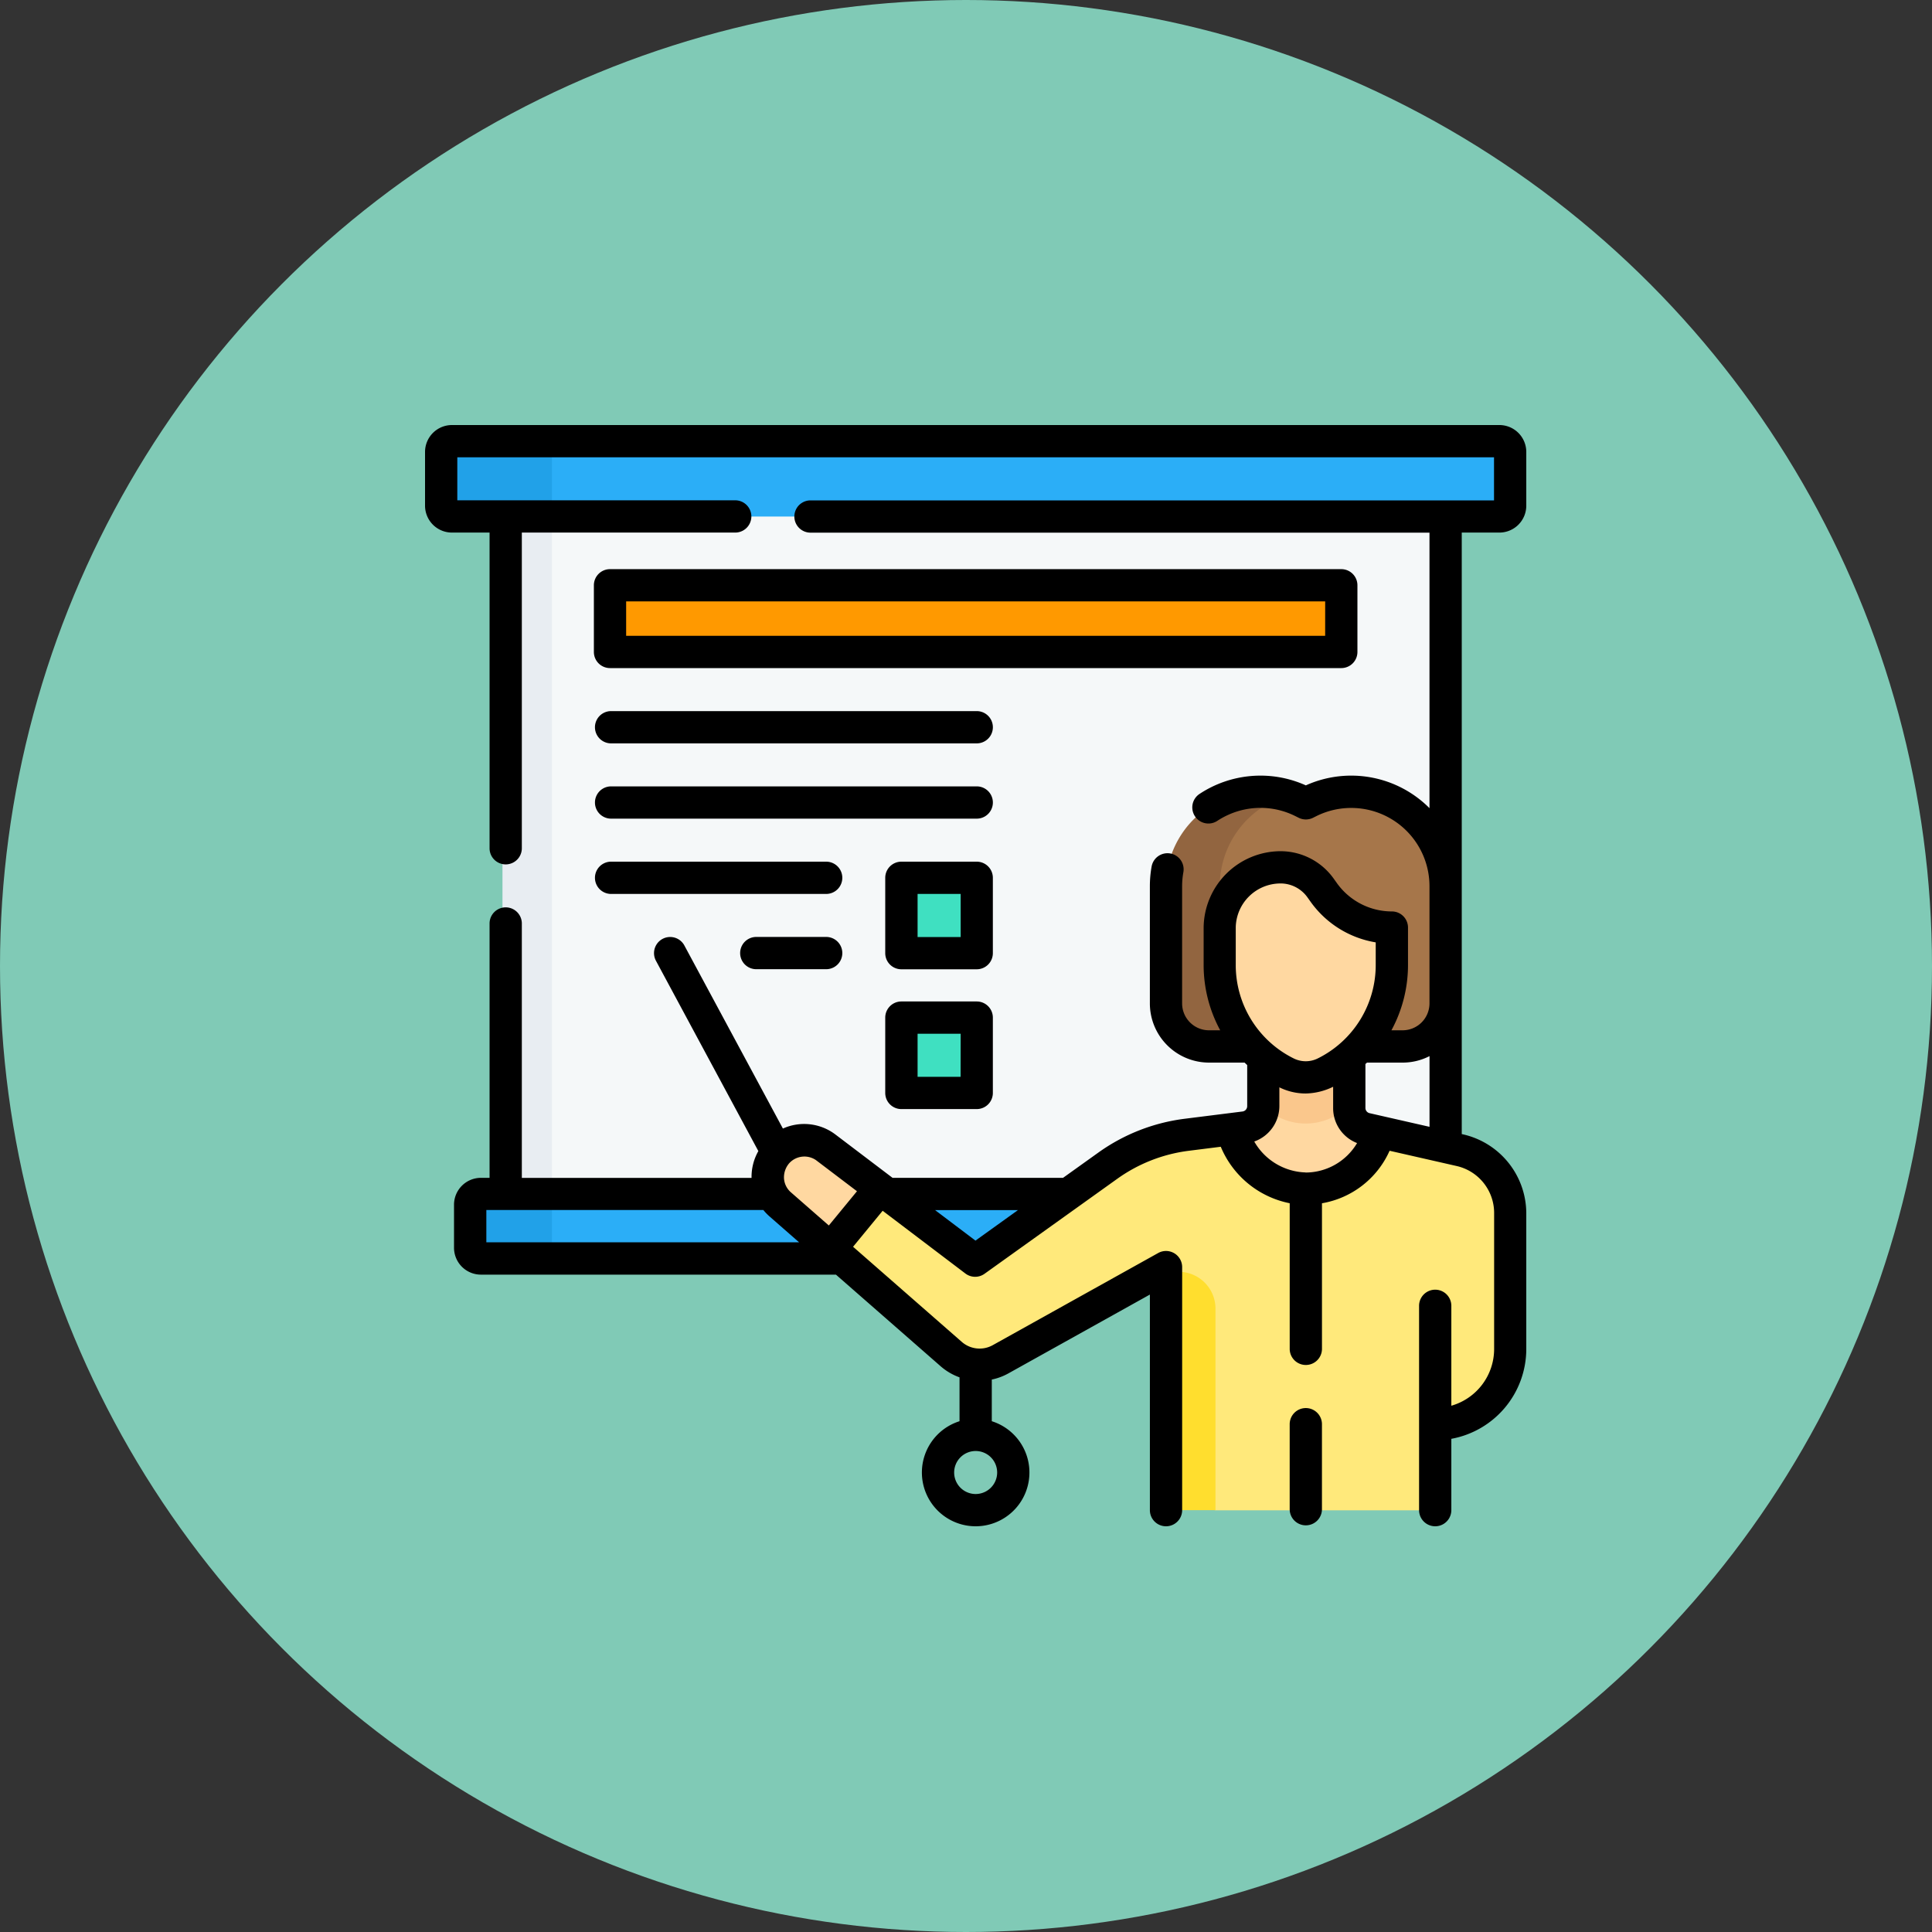 <svg xmlns="http://www.w3.org/2000/svg" width="100" height="100" viewBox="0 0 100 100"><rect x="0" y="0" width="100" height="100" fill="#333333" stroke="none"/><g transform="translate(-1125 -6243)"><circle cx="50" cy="50" r="50" transform="translate(1125 6243)" fill="#80cab6"/><g transform="translate(1147 6265)"><g transform="translate(0.835 0.835)"><path d="M47.5,34.7H95.2V71.62H47.5Z" transform="translate(-43.047 -31.675)" fill="#f5f8f9"/><path d="M36,34.7h2.561V71.616H36Z" transform="translate(-32.827 -31.672)" fill="#e8edf2"/><path d="M64.5,11.4H15.464l-4.9-.182a.557.557,0,0,1-.557-.557l.258-2.335a.557.557,0,0,1,.557-.557L15.464,7.5H64.5a.557.557,0,0,1,.557.557V10.84A.557.557,0,0,1,64.5,11.4Z" transform="translate(-9.731 -7.5)" fill="#2baef7"/><path d="M76.812,361.84H29.275l-3.125-.369a.557.557,0,0,1-.557-.557l-.042-1.546a.557.557,0,0,1,.557-.557l3.167-.312H76.812a.557.557,0,0,1,.557.557v2.227A.557.557,0,0,1,76.812,361.84Z" transform="translate(-23.541 -319.424)" fill="#2baef7"/><path d="M13.233,7.5v3.9H8.057A.557.557,0,0,1,7.5,10.84V8.057A.557.557,0,0,1,8.057,7.5Z" transform="translate(-7.5 -7.5)" fill="#21a1e8"/><path d="M25.23,358.5v3.34H21.557a.557.557,0,0,1-.557-.557v-2.227a.557.557,0,0,1,.557-.557Z" transform="translate(-19.497 -319.424)" fill="#21a1e8"/><g transform="translate(16.903 18.16)"><path d="M223.751,331.9v7.033a3.888,3.888,0,0,1-2.218,3.51l-.788-.1-.88.478v4.008a.445.445,0,0,1-.445.445H214.01l-.761-.562-.909.562H208.5L206.867,347a.445.445,0,0,1-.445-.445l-.411-11.548c0-.092-.056-.1-.2-.141a.219.219,0,0,0-.2.008l-8.236,4.588a2.227,2.227,0,0,1-2.549-.269c-1.464-1.28-4.037-3.532-6.242-5.461V331.2l2.555-.578,4.793,3.634a.222.222,0,0,0,.264,0l6.744-4.826a8.9,8.9,0,0,1,4.07-1.594l2.117-.267.01.027c1.129,1.453,2.124,2.606,4.037,2.606,1.864,0,2.415-.838,4-2.47l3.986.906A3.341,3.341,0,0,1,223.751,331.9Z" transform="translate(-185.324 -310.097)" fill="#ffe97b"/><path d="M346.039,395.062v10.431h-2.115a.445.445,0,0,1-.445-.445V393.292a.221.221,0,0,0-.128-.2l.923.069A1.908,1.908,0,0,1,346.039,395.062Z" transform="translate(-322.864 -368.323)" fill="#ffde2e"/><path d="M165.145,334.912l-2.555,3.109-2.611-2.286a1.892,1.892,0,0,1-.168-2.68l.03-.034a1.831,1.831,0,0,1,2.483-.249Z" transform="translate(-159.335 -314.389)" fill="#ffd8a1"/><path d="M381.152,295.207a4.206,4.206,0,0,1-8.032-.136l-.01-.027.878-.11a1.117,1.117,0,0,0,.974-1.109l.449-2.856h3.426l.578,2.8v.158a1.113,1.113,0,0,0,.866,1.085Z" transform="translate(-349.311 -277.572)" fill="#ffd8a1"/><path d="M358.717,171.028a5.037,5.037,0,0,0-4.144.079.433.433,0,0,1-.38,0,4.507,4.507,0,0,0-.773-.294,5.916,5.916,0,0,0-3.249.425,4.415,4.415,0,0,0-2.693,4.259l.073,3.282v2.784c0,1.23.949,1.851,2.179,1.851l3.5.376h6.162a2.227,2.227,0,0,0,2.227-2.227V175.5A4.888,4.888,0,0,0,358.717,171.028Z" transform="translate(-326.532 -170.62)" fill="#a6764a"/><path d="M352.294,183.794h-5.566a2.227,2.227,0,0,1-2.228-2.227V175.5a4.89,4.89,0,0,1,2.9-4.468,5.056,5.056,0,0,1,3.371-.216,4.313,4.313,0,0,0-.588.216,4.89,4.89,0,0,0-2.9,4.468v3.282a5.01,5.01,0,0,0,5.011,5.011Z" transform="translate(-323.886 -170.627)" fill="#926540"/><path d="M394.2,290.97v2.8a3.13,3.13,0,0,1-4.453.06V290.97Z" transform="translate(-364.098 -277.572)" fill="#fac78c"/><path d="M378.407,208.965a.221.221,0,0,0-.209-.222,4.326,4.326,0,0,1-3.311-1.807l-.157-.22a2.565,2.565,0,0,0-2.057-1.085,3.146,3.146,0,0,0-3.171,3.118v1.924a6.256,6.256,0,0,0,3.4,5.565.226.226,0,0,1,.092.089,1.133,1.133,0,0,0,1.928,0,.224.224,0,0,1,.089-.085,6.256,6.256,0,0,0,3.4-5.567Z" transform="translate(-346.104 -201.733)" fill="#ffd8a1"/></g><path d="M123.629,77.951H86.223A.223.223,0,0,1,86,77.729V74.723a.223.223,0,0,1,.223-.223h37.406a.223.223,0,0,1,.223.223v3.006A.223.223,0,0,1,123.629,77.951Z" transform="translate(-77.261 -67.041)" fill="#f90"/><g transform="translate(23.824 22.6)"><path d="M224.951,214.4h-3.006a.445.445,0,0,1-.445-.445v-3.006a.445.445,0,0,1,.445-.445h3.006a.445.445,0,0,1,.445.445v3.006A.445.445,0,0,1,224.951,214.4Z" transform="translate(-221.5 -210.5)" fill="#3fe0c1"/><path d="M224.951,279.4h-3.006a.445.445,0,0,1-.445-.445v-3.006a.445.445,0,0,1,.445-.445h3.006a.445.445,0,0,1,.445.445v3.006A.445.445,0,0,1,224.951,279.4Z" transform="translate(-221.5 -268.264)" fill="#3fe0c1"/></g></g><path d="M53.66,5.566h1.948A1.393,1.393,0,0,0,57,4.175V1.392A1.393,1.393,0,0,0,55.608,0H1.392A1.393,1.393,0,0,0,0,1.392V4.175A1.393,1.393,0,0,0,1.392,5.566H3.34V21.906a.835.835,0,1,0,1.67,0V5.566H16.055a.835.835,0,1,0,0-1.67H1.67V1.67H55.33V3.9H19.951a.835.835,0,0,0,0,1.67H51.99V19.83a5.716,5.716,0,0,0-6.4-1.179,5.721,5.721,0,0,0-5.519.454.835.835,0,0,0,.925,1.39,4.081,4.081,0,0,1,.6-.329,4.037,4.037,0,0,1,3.458.079l.164.082a.834.834,0,0,0,.747,0l.164-.082A4.052,4.052,0,0,1,51.99,23.87v6.066A1.393,1.393,0,0,1,50.6,31.328h-.58a7.091,7.091,0,0,0,.858-3.393V26.011a.835.835,0,0,0-.835-.835A3.5,3.5,0,0,1,47.2,23.713l-.172-.241a3.383,3.383,0,0,0-2.748-1.414,3.994,3.994,0,0,0-3.98,3.953v1.924a7.091,7.091,0,0,0,.858,3.393h-.58a1.393,1.393,0,0,1-1.392-1.392V23.87a4.061,4.061,0,0,1,.065-.722.835.835,0,0,0-1.643-.3,5.746,5.746,0,0,0-.091,1.019v6.066A3.065,3.065,0,0,0,40.579,33h1.841c.044.043.089.086.135.128v2.127a.279.279,0,0,1-.244.276l-3,.377a9.771,9.771,0,0,0-4.452,1.743l-1.838,1.315H24.2l-2.969-2.252a2.676,2.676,0,0,0-2.708-.3l-5.1-9.476a.835.835,0,0,0-1.471.791l5.3,9.851a2.71,2.71,0,0,0-.352,1.387H5.01V25.8a.835.835,0,0,0-1.67,0V38.965H2.895A1.393,1.393,0,0,0,1.5,40.356v2.227a1.393,1.393,0,0,0,1.392,1.392H21.268l5.419,4.742a3.044,3.044,0,0,0,.978.574v2.271a2.783,2.783,0,1,0,1.67,0V49.406a3.044,3.044,0,0,0,.858-.319l7.325-4.081V56.165a.835.835,0,1,0,1.67,0V43.585a.835.835,0,0,0-1.241-.729L29.38,47.628a1.4,1.4,0,0,1-1.593-.168l-5.632-4.928,1.531-1.863,4.283,3.248a.834.834,0,0,0,.99.014l6.878-4.922a8.1,8.1,0,0,1,3.689-1.444l1.661-.209a4.9,4.9,0,0,0,3.568,2.923v7.537a.835.835,0,0,0,1.67,0V40.281a4.7,4.7,0,0,0,3.5-2.718l3.462.788a2.492,2.492,0,0,1,1.949,2.443v7.033a3.055,3.055,0,0,1-2.215,2.933V45.589a.835.835,0,1,0-1.67,0V56.165a.835.835,0,1,0,1.67,0V52.473A4.728,4.728,0,0,0,57,47.827V40.794A4.2,4.2,0,0,0,53.66,36.7ZM28.5,55.33a1.113,1.113,0,1,1,1.113-1.113A1.115,1.115,0,0,1,28.5,55.33ZM3.173,42.3v-1.67H17.511a2.749,2.749,0,0,0,.323.335L19.359,42.3ZM20.9,41.431l-1.964-1.718a1.046,1.046,0,0,1-.357-.724,1.119,1.119,0,0,1,.267-.776,1.063,1.063,0,0,1,1.382-.17l2.129,1.615Zm7.59.783L26.4,40.635h4.289ZM44.281,23.727a1.71,1.71,0,0,1,1.389.715l.172.241a5.173,5.173,0,0,0,3.365,2.094v1.158a5.392,5.392,0,0,1-3,4.849h0a1.4,1.4,0,0,1-1.245,0,5.391,5.391,0,0,1-3-4.849V26.018a2.318,2.318,0,0,1,2.31-2.29Zm1.3,14.958a3.169,3.169,0,0,1-2.661-1.6,1.952,1.952,0,0,0,1.3-1.836V34.28a3.064,3.064,0,0,0,1.364.319,3.373,3.373,0,0,0,1.419-.348v1.1a1.936,1.936,0,0,0,1.239,1.814,3.106,3.106,0,0,1-2.662,1.525Zm3.31-3.067a.277.277,0,0,1-.217-.271V33.073L48.757,33H50.6a3.042,3.042,0,0,0,1.392-.336v3.66Z"/><path d="M402.835,457a.835.835,0,0,0-.835.835v4.4a.835.835,0,0,0,1.67,0v-4.4A.835.835,0,0,0,402.835,457Z" transform="translate(-357.246 -406.119)"/><path d="M118.021,71.286V67.835a.835.835,0,0,0-.835-.835H79.335a.835.835,0,0,0-.835.835v3.451a.835.835,0,0,0,.835.835h37.852A.835.835,0,0,0,118.021,71.286Zm-1.67-.835H80.17V68.67h36.182Z" transform="translate(-69.761 -59.541)"/><path d="M98.761,133H79.835a.835.835,0,0,0,0,1.67H98.761a.835.835,0,1,0,0-1.67Z" transform="translate(-70.205 -118.193)"/><path d="M98.761,168H79.835a.835.835,0,0,0,0,1.67H98.761a.835.835,0,1,0,0-1.67Z" transform="translate(-70.205 -149.297)"/><path d="M219.566,203.835a.835.835,0,0,0-.835-.835h-3.9a.835.835,0,0,0-.835.835v3.9a.835.835,0,0,0,.835.835h3.9a.835.835,0,0,0,.835-.835ZM217.9,206.9H215.67V204.67H217.9Z" transform="translate(-190.176 -180.4)"/><path d="M218.731,268h-3.9a.835.835,0,0,0-.835.835v3.9a.835.835,0,0,0,.835.835h3.9a.835.835,0,0,0,.835-.835v-3.9A.835.835,0,0,0,218.731,268Zm-.835,3.9H215.67V269.67H217.9Z" transform="translate(-190.176 -238.164)"/><path d="M150.953,238h-3.618a.835.835,0,1,0,0,1.67h3.618a.835.835,0,1,0,0-1.67Z" transform="translate(-130.19 -211.504)"/><path d="M90.968,203H79.835a.835.835,0,0,0,0,1.67H90.968a.835.835,0,0,0,0-1.67Z" transform="translate(-70.205 -180.4)"/></g></g></svg>
